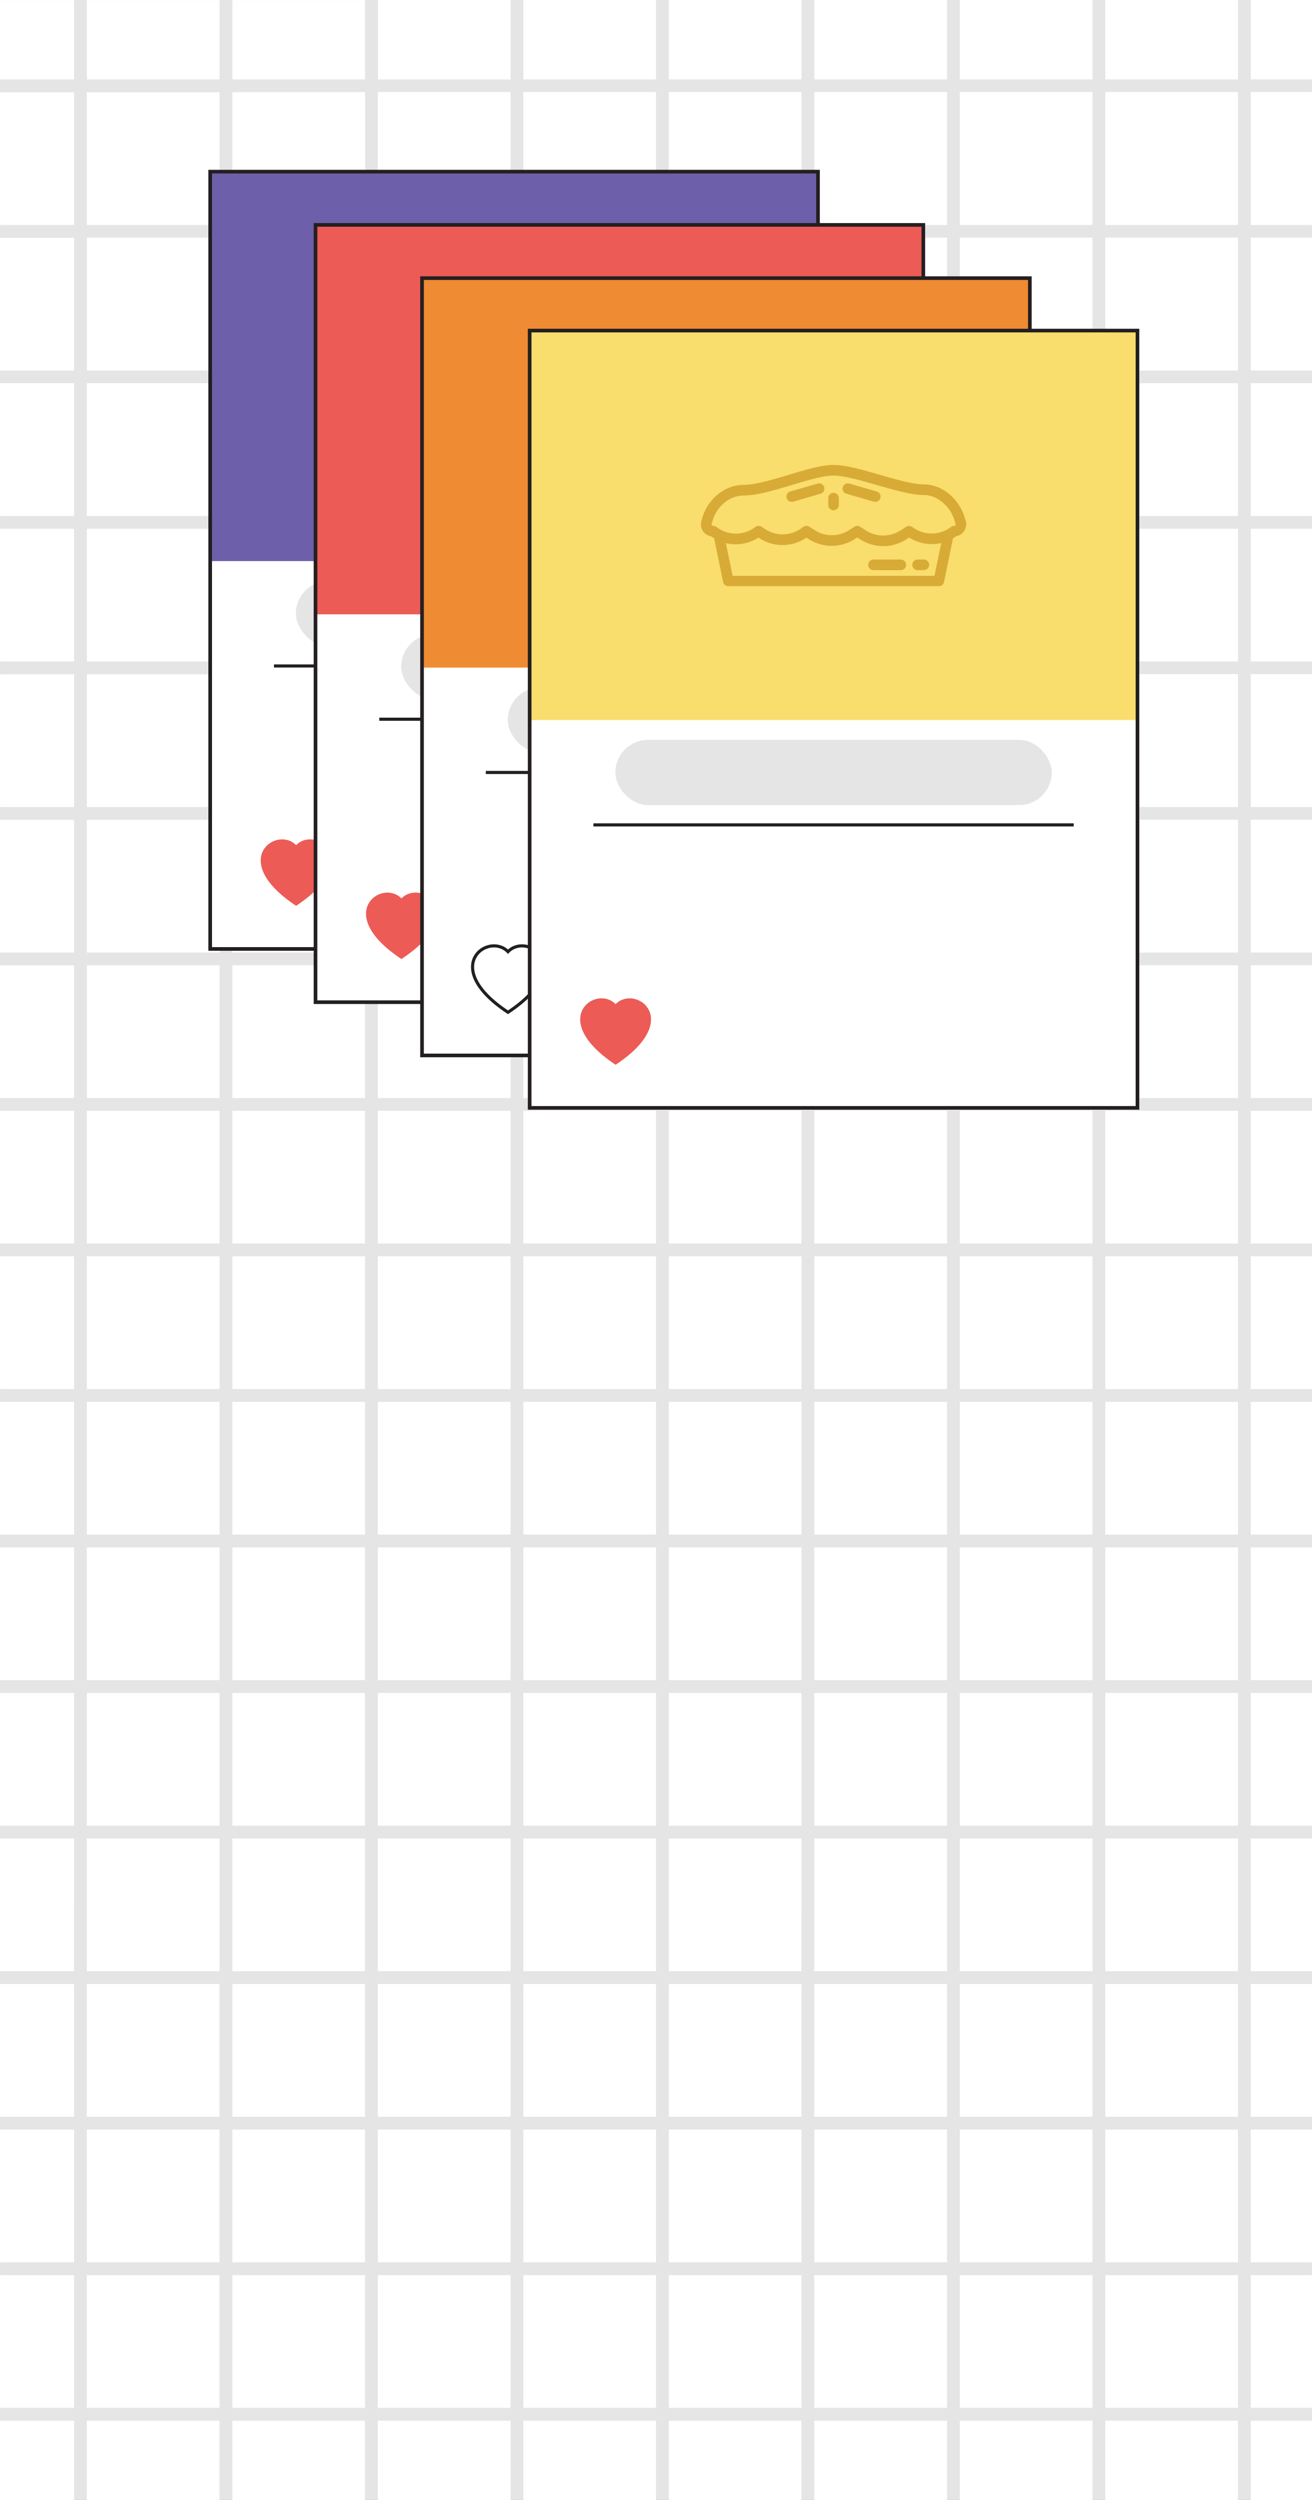 <svg xmlns="http://www.w3.org/2000/svg" viewBox="0 0 630 1200"><rect x="0" y="0" width="630" height="1200" fill="#333333" stroke="none"/><defs><style>.a{fill:#e5e5e5;}.b{fill:#fff;}.c{fill:#6d5fa9;}.d{fill:#5b8085;}.e,.g{fill:none;stroke:#231f20;stroke-miterlimit:10;}.e{stroke-width:1.75px;}.f{fill:#ec5b55;}.g{stroke-width:1.5px;}.h{fill:#ef8b33;}.i{fill:#f9dd6d;}.j{fill:#d8ab36;}</style></defs><rect class="a" x="-285" y="285" width="1200" height="630" transform="translate(915 285) rotate(90)"/><polygon class="b" points="321.15 742.77 321.15 806.48 384.86 806.48 384.86 806.48 384.87 806.48 384.87 742.77 321.16 742.77 321.16 742.77 321.15 742.77"/><polygon class="b" points="315 806.48 315.01 806.48 315.01 742.77 251.29 742.77 251.29 742.77 251.29 742.77 251.29 806.48 315 806.48 315 806.48"/><rect class="b" x="600.6" y="1022.22" width="29.38" height="63.71"/><rect class="b" x="391.01" y="1022.22" width="63.71" height="63.71"/><rect class="b" x="460.88" y="1022.22" width="63.71" height="63.71"/><rect class="b" x="530.74" y="1022.22" width="63.71" height="63.71"/><rect class="b" x="530.74" y="952.35" width="63.71" height="63.71"/><polygon class="b" points="460.88 812.63 460.88 876.34 524.59 876.34 524.59 876.34 524.59 876.34 524.59 812.63 460.88 812.63 460.88 812.63 460.88 812.63"/><rect class="b" x="41.7" y="1022.22" width="63.71" height="63.71"/><rect class="b" x="251.29" y="1092.08" width="63.71" height="63.71"/><rect class="b" x="391.01" y="1092.08" width="63.71" height="63.71"/><rect class="b" x="321.15" y="1092.08" width="63.71" height="63.71"/><rect class="b" x="530.74" y="1092.08" width="63.71" height="63.71"/><rect class="b" x="460.88" y="1092.08" width="63.71" height="63.71"/><rect class="b" x="600.6" y="1092.08" width="29.38" height="63.71"/><rect class="b" x="41.7" y="952.35" width="63.71" height="63.71"/><rect class="b" x="41.7" y="1092.08" width="63.71" height="63.71"/><rect class="b" x="111.57" y="1092.08" width="63.71" height="63.71"/><rect class="b" x="181.43" y="1092.08" width="63.71" height="63.71"/><polygon class="b" points="391.01 742.77 391.01 806.48 454.73 806.48 454.73 806.48 454.73 806.48 454.73 742.77 391.02 742.77 391.02 742.77 391.01 742.77"/><rect class="b" x="181.43" y="952.35" width="63.71" height="63.71"/><rect class="b" x="251.29" y="952.35" width="63.71" height="63.71"/><rect class="b" x="391.01" y="952.35" width="63.71" height="63.71"/><rect class="b" x="321.15" y="952.35" width="63.71" height="63.71"/><polygon class="b" points="530.74 742.77 530.74 806.48 594.45 806.48 594.45 806.48 594.46 806.48 594.46 742.77 530.74 742.77 530.74 742.77 530.74 742.77"/><rect class="b" x="321.15" y="1022.22" width="63.71" height="63.71"/><polygon class="b" points="460.88 742.77 460.88 806.48 524.59 806.48 524.59 806.48 524.59 806.48 524.59 742.77 460.88 742.77 460.88 742.77 460.88 742.77"/><rect class="b" x="111.57" y="1022.22" width="63.71" height="63.71"/><rect class="b" x="111.57" y="952.35" width="63.71" height="63.71"/><rect class="b" x="251.29" y="1022.22" width="63.71" height="63.71"/><rect class="b" x="460.88" y="952.35" width="63.71" height="63.71"/><rect class="b" x="181.43" y="1022.22" width="63.71" height="63.71"/><polygon class="b" points="391.01 812.63 391.01 876.34 454.73 876.34 454.73 876.34 454.73 876.34 454.73 812.63 391.02 812.63 391.02 812.63 391.01 812.63"/><polygon class="b" points="315 876.34 315.01 876.34 315.01 812.63 251.29 812.63 251.29 812.63 251.29 812.63 251.29 876.34 315 876.34 315 876.34"/><polygon class="b" points="321.15 812.63 321.15 876.34 384.86 876.34 384.86 876.34 384.87 876.34 384.87 812.63 321.16 812.63 321.16 812.63 321.15 812.63"/><rect class="b" x="600.6" y="952.35" width="29.38" height="63.71"/><rect class="b" x="530.74" y="1161.94" width="63.71" height="38.06"/><rect class="b" x="600.6" y="1161.94" width="29.38" height="38.06"/><rect class="b" x="460.88" y="1161.94" width="63.71" height="38.06"/><polygon class="b" points="600.6 812.63 600.6 876.34 629.98 876.34 629.98 876.34 629.99 876.34 629.99 812.63 600.61 812.63 600.61 812.63 600.6 812.63"/><polygon class="b" points="530.74 812.63 530.74 876.34 594.45 876.34 594.45 876.34 594.46 876.34 594.46 812.63 530.74 812.63 530.74 812.63 530.74 812.63"/><polygon class="b" points="600.6 742.77 600.6 806.48 629.98 806.48 629.98 806.48 629.99 806.48 629.99 742.77 600.61 742.77 600.61 742.77 600.6 742.77"/><rect class="b" x="0.02" y="1161.94" width="35.54" height="38.06"/><rect class="b" x="181.43" y="1161.94" width="63.71" height="38.06"/><rect class="b" x="111.57" y="1161.94" width="63.71" height="38.06"/><rect class="b" x="321.15" y="1161.94" width="63.71" height="38.06"/><rect class="b" x="41.7" y="1161.94" width="63.71" height="38.06"/><rect class="b" x="251.29" y="1161.94" width="63.71" height="38.06"/><rect class="b" x="0.02" y="952.35" width="35.54" height="63.71"/><rect class="b" x="0.02" y="1092.08" width="35.54" height="63.71"/><rect class="b" x="0.02" y="1022.22" width="35.54" height="63.71"/><rect class="b" x="391.01" y="1161.94" width="63.71" height="38.06"/><polygon class="b" points="384.87 457.17 384.87 393.45 321.16 393.45 321.16 393.52 321.15 393.52 321.15 457.23 384.87 457.23 384.87 457.17 384.87 457.17"/><polygon class="b" points="315.01 457.17 315.01 393.45 251.29 393.46 251.29 393.52 251.29 393.52 251.29 457.23 315 457.23 315 457.17 315.01 457.17"/><polygon class="b" points="629.99 736.62 629.99 672.9 600.61 672.9 600.61 672.9 600.6 672.9 600.6 736.62 629.98 736.62 629.98 736.62 629.99 736.62"/><polygon class="b" points="245.15 457.17 245.15 393.46 181.43 393.46 181.43 393.52 181.43 393.52 181.43 457.23 245.14 457.23 245.14 457.17 245.15 457.17"/><polygon class="b" points="175.28 527.03 175.28 463.32 111.57 463.32 111.57 463.38 111.57 463.38 111.57 527.1 175.28 527.1 175.28 527.03 175.28 527.03"/><polygon class="b" points="454.73 736.62 454.73 672.9 391.02 672.9 391.02 672.9 391.01 672.9 391.01 736.62 454.73 736.62 454.73 736.62 454.73 736.62"/><polygon class="b" points="524.59 736.62 524.59 672.9 460.88 672.9 460.88 672.9 460.88 672.9 460.88 736.62 524.59 736.62 524.59 736.62 524.59 736.62"/><polygon class="b" points="594.46 736.62 594.46 672.9 530.74 672.9 530.74 672.9 530.74 672.9 530.74 736.62 594.45 736.62 594.45 736.62 594.46 736.62"/><polygon class="b" points="460.88 533.18 460.88 533.24 460.88 533.24 460.88 566.8 460.88 566.8 460.88 596.89 524.59 596.89 524.59 533.18 460.88 533.18"/><polygon class="b" points="594.46 666.75 594.46 603.04 530.74 603.04 530.74 633.2 530.74 633.2 530.74 666.76 594.45 666.76 594.45 666.75 594.46 666.75"/><polygon class="b" points="524.59 527.03 524.59 463.32 460.88 463.32 460.88 463.38 460.88 463.38 460.88 527.1 524.59 527.1 524.59 527.03 524.59 527.03"/><rect class="b" x="41.71" y="672.9" width="63.71" height="63.71"/><polygon class="b" points="111.57 533.18 111.57 533.25 111.57 533.25 111.57 566.8 111.57 566.8 111.57 596.89 175.28 596.89 175.28 533.18 111.57 533.18"/><rect class="b" x="41.71" y="603.04" width="63.71" height="63.71"/><polygon class="b" points="105.42 806.48 105.42 742.77 41.71 742.77 41.71 806.48 49.95 806.48 49.95 806.48 105.42 806.48 105.42 806.48 105.42 806.48"/><polygon class="b" points="175.28 806.48 175.28 742.77 111.57 742.77 111.57 744.86 111.56 744.86 111.56 806.48 175.28 806.48 175.28 806.48 175.28 806.48"/><polygon class="b" points="245.15 806.48 245.15 742.77 181.43 742.77 181.43 742.77 181.43 742.77 181.43 806.48 245.14 806.48 245.14 806.48 245.15 806.48"/><polygon class="b" points="454.73 457.17 454.73 393.45 391.02 393.45 391.02 393.52 391.02 393.52 391.02 457.23 454.73 457.23 454.73 457.17 454.73 457.17"/><polygon class="b" points="321.16 533.18 321.16 533.24 321.15 533.24 321.15 566.8 321.16 566.8 321.16 596.89 384.87 596.89 384.87 533.18 321.16 533.18"/><polygon class="b" points="245.15 666.75 245.15 603.04 181.43 603.04 181.43 666.75 189.67 666.75 189.67 666.76 245.14 666.76 245.14 666.75 245.15 666.75"/><polygon class="b" points="251.29 533.18 251.29 533.25 251.29 533.25 251.29 566.8 251.29 566.8 251.29 596.89 315.01 596.89 315.01 533.18 251.29 533.18"/><polygon class="b" points="315.01 666.75 315.01 603.04 251.29 603.04 251.29 633.2 251.29 633.2 251.29 666.76 315 666.76 315 666.75 315.01 666.75"/><polygon class="b" points="454.73 666.75 454.73 603.04 391.02 603.04 391.02 633.2 391.01 633.2 391.01 666.76 454.73 666.76 454.73 666.75 454.73 666.75"/><polygon class="b" points="384.87 666.75 384.87 603.04 321.16 603.04 321.16 633.2 321.15 633.2 321.15 666.76 384.86 666.76 384.86 666.75 384.87 666.75"/><polygon class="b" points="105.42 457.17 105.42 401.7 105.42 401.7 105.42 393.52 41.7 393.52 41.7 457.23 105.42 457.23 105.42 457.17 105.42 457.17"/><polygon class="b" points="594.46 457.17 594.46 393.45 530.74 393.45 530.74 393.52 530.74 393.52 530.74 457.23 594.45 457.23 594.45 457.17 594.46 457.17"/><polygon class="b" points="384.87 736.62 384.87 672.9 321.16 672.9 321.16 672.9 321.15 672.9 321.15 736.62 384.86 736.62 384.86 736.62 384.87 736.62"/><polygon class="b" points="524.59 457.17 524.59 393.45 460.88 393.45 460.88 393.52 460.88 393.52 460.88 457.23 524.59 457.23 524.59 457.17 524.59 457.17"/><path class="b" d="M175.28,457.17V393.46H113.67l-.07.06h-2v63.71h63.71v-.06Z"/><polygon class="b" points="175.28 387.31 175.28 331.84 175.28 331.84 175.28 323.66 111.57 323.66 111.57 387.37 175.28 387.37 175.28 387.31 175.28 387.31"/><polygon class="b" points="175.28 736.62 175.28 672.9 111.57 672.9 111.57 736.62 119.81 736.62 119.81 736.62 175.28 736.62 175.28 736.62 175.28 736.62"/><rect class="b" x="111.57" y="603.04" width="63.71" height="63.71"/><polygon class="b" points="181.43 533.18 181.43 533.25 181.43 533.25 181.43 566.8 181.43 566.8 181.43 596.89 245.15 596.89 245.15 533.18 181.43 533.18"/><polygon class="b" points="315.01 736.62 315.01 672.9 251.29 672.9 251.29 672.91 251.29 672.91 251.29 736.62 315 736.62 315 736.62 315.01 736.62"/><polygon class="b" points="524.59 666.75 524.59 603.04 460.88 603.04 460.88 633.2 460.88 633.2 460.88 666.76 524.59 666.76 524.59 666.75 524.59 666.75"/><polygon class="b" points="245.15 736.62 245.15 672.9 181.43 672.9 181.43 675 181.43 675 181.43 736.62 245.14 736.62 245.14 736.62 245.15 736.62"/><polygon class="b" points="454.73 527.03 454.73 463.32 391.02 463.32 391.02 463.38 391.02 463.38 391.02 527.1 454.73 527.1 454.73 527.03 454.73 527.03"/><polygon class="b" points="391.02 533.18 391.02 533.24 391.02 533.24 391.02 566.8 391.02 566.8 391.02 596.89 454.73 596.89 454.73 533.18 391.02 533.18"/><polygon class="b" points="245.15 527.03 245.15 463.32 181.43 463.32 181.43 463.38 181.43 463.38 181.43 527.1 245.14 527.1 245.14 527.03 245.15 527.03"/><polygon class="b" points="315.01 527.03 315.01 463.32 251.29 463.32 251.29 463.38 251.29 463.38 251.29 527.1 315 527.1 315 527.03 315.01 527.03"/><polygon class="b" points="384.87 527.03 384.87 463.32 321.16 463.32 321.16 463.38 321.15 463.38 321.15 527.1 384.87 527.1 384.87 527.03 384.87 527.03"/><polygon class="b" points="629.99 666.75 629.99 603.04 600.61 603.04 600.61 633.2 600.6 633.2 600.6 666.76 629.98 666.76 629.98 666.75 629.99 666.75"/><polygon class="b" points="315.01 317.44 315.01 283.89 315 283.89 315 253.8 251.29 253.8 251.29 317.51 315 317.51 315 317.44 315.01 317.44"/><polygon class="b" points="245.15 317.44 245.15 283.89 245.14 283.89 245.14 253.8 181.43 253.8 181.43 317.51 245.14 317.51 245.14 317.44 245.15 317.44"/><polygon class="b" points="35.56 527.03 35.56 471.56 35.56 471.57 35.56 463.38 0.02 463.38 0.02 527.1 35.56 527.1 35.56 527.03 35.56 527.03"/><polygon class="b" points="600.61 533.18 600.61 533.24 600.6 533.24 600.6 566.8 600.61 566.8 600.61 596.89 629.99 596.89 629.99 533.18 600.61 533.18"/><polygon class="b" points="0.02 533.18 0.02 533.25 0.02 533.25 0.02 566.8 0.02 566.8 0.02 596.89 35.56 596.89 35.56 533.18 0.02 533.18"/><polygon class="b" points="524.59 916.05 524.59 882.49 460.88 882.49 460.88 882.49 460.88 882.49 460.88 946.2 524.59 946.2 524.59 916.05 524.59 916.05"/><polygon class="b" points="384.87 916.05 384.87 882.49 321.16 882.49 321.16 882.49 321.15 882.49 321.15 946.2 384.86 946.2 384.86 916.05 384.87 916.05"/><polygon class="b" points="594.46 916.05 594.46 882.49 530.74 882.49 530.74 882.49 530.74 882.49 530.74 946.2 594.45 946.2 594.45 916.05 594.46 916.05"/><polygon class="b" points="629.99 916.05 629.99 882.49 600.61 882.49 600.61 882.49 600.6 882.49 600.6 946.2 629.98 946.2 629.98 916.05 629.99 916.05"/><polygon class="b" points="454.73 916.05 454.73 882.49 391.02 882.49 391.02 882.49 391.01 882.49 391.01 946.2 454.73 946.2 454.73 916.05 454.73 916.05"/><polygon class="b" points="315.01 916.05 315.01 882.49 251.29 882.49 251.29 882.49 251.29 882.49 251.29 946.2 315 946.2 315 916.05 315.01 916.05"/><polygon class="b" points="35.56 916.05 35.56 882.49 0.02 882.49 0.02 882.49 0.01 882.49 0.01 946.2 35.55 946.2 35.55 916.05 35.56 916.05"/><polygon class="b" points="105.42 916.05 105.42 882.49 41.71 882.49 41.71 882.49 41.7 882.49 41.7 946.2 105.42 946.2 105.42 916.05 105.42 916.05"/><polygon class="b" points="245.15 916.05 245.15 882.49 181.43 882.49 181.43 882.49 181.43 882.49 181.43 946.2 245.14 946.2 245.14 916.05 245.15 916.05"/><polygon class="b" points="175.28 916.05 175.28 882.49 111.57 882.49 111.57 882.49 111.56 882.49 111.56 946.2 175.28 946.2 175.28 916.05 175.28 916.05"/><polygon class="b" points="524.59 387.31 524.59 323.59 460.88 323.59 460.88 323.66 460.88 323.66 460.88 387.37 524.59 387.37 524.59 387.31 524.59 387.31"/><polygon class="b" points="454.73 387.31 454.73 323.59 391.02 323.59 391.02 323.66 391.02 323.66 391.02 387.37 454.73 387.37 454.73 387.31 454.73 387.31"/><polygon class="b" points="315.01 387.31 315.01 323.59 251.29 323.59 251.29 323.66 251.29 323.66 251.29 387.37 315 387.37 315 387.31 315.01 387.31"/><polygon class="b" points="594.46 387.31 594.46 323.59 530.74 323.59 530.74 323.66 530.74 323.66 530.74 387.37 594.45 387.37 594.45 387.31 594.46 387.31"/><polygon class="b" points="384.87 387.31 384.87 323.59 321.16 323.59 321.16 323.66 321.15 323.66 321.15 387.37 384.87 387.37 384.87 387.31 384.87 387.31"/><polygon class="b" points="629.99 527.03 629.99 463.32 600.61 463.32 600.61 463.38 600.6 463.38 600.6 527.1 629.98 527.1 629.98 527.03 629.99 527.03"/><polygon class="b" points="530.74 533.18 530.74 533.24 530.74 533.24 530.74 566.8 530.74 566.8 530.74 596.89 594.46 596.89 594.46 533.18 530.74 533.18"/><polygon class="b" points="594.46 527.03 594.46 463.32 530.74 463.32 530.74 463.38 530.74 463.38 530.74 527.1 594.45 527.1 594.45 527.03 594.46 527.03"/><path class="b" d="M245.14,387.31V323.59H183.53l-.07.07h-2v63.71h63.71v-.06Z"/><polygon class="b" points="629.99 387.31 629.99 323.59 600.61 323.59 600.61 323.66 600.6 323.66 600.6 387.37 629.98 387.37 629.98 387.31 629.99 387.31"/><polygon class="b" points="629.99 457.17 629.99 393.45 600.61 393.45 600.61 393.52 600.6 393.52 600.6 457.23 629.98 457.23 629.98 457.17 629.99 457.17"/><polygon class="b" points="35.56 876.34 35.56 812.63 0.02 812.63 0.02 856.41 0.01 856.41 0.01 876.34 35.55 876.34 35.55 876.34 35.56 876.34"/><polygon class="b" points="245.15 876.34 245.15 812.63 181.43 812.63 181.43 812.63 181.43 812.63 181.43 876.34 245.14 876.34 245.14 876.34 245.15 876.34"/><polygon class="b" points="175.28 876.34 175.28 812.63 111.57 812.63 111.57 812.63 111.56 812.63 111.56 876.34 175.28 876.34 175.28 876.34 175.28 876.34"/><polygon class="b" points="105.42 876.34 105.42 812.63 41.71 812.63 41.71 814.72 41.7 814.73 41.7 876.34 105.42 876.34 105.42 876.34 105.42 876.34"/><path class="b" d="M105.42,527V463.32H43.8l-.06.06h-2v63.71h63.71V527Z"/><polygon class="b" points="41.71 533.18 41.71 533.25 41.7 533.25 41.7 566.8 41.71 566.8 41.71 596.89 105.42 596.89 105.42 533.18 41.71 533.18"/><rect class="b" x="0.02" y="603.04" width="35.54" height="63.71"/><rect class="b" x="0.02" y="742.77" width="35.54" height="63.71"/><rect class="b" x="0.02" y="672.9" width="35.54" height="63.71"/><polygon class="b" points="594.45 317.51 594.45 317.44 594.46 317.44 594.46 283.89 594.45 283.89 594.45 253.8 530.74 253.8 530.74 317.51 594.45 317.51"/><rect class="b" x="41.71" y="323.66" width="63.71" height="63.71"/><rect class="b" x="41.71" y="253.8" width="63.71" height="63.71"/><polygon class="b" points="454.73 317.51 454.73 317.44 454.73 317.44 454.73 283.89 454.73 283.89 454.73 253.8 391.02 253.8 391.02 317.51 454.73 317.51"/><polygon class="b" points="384.87 317.51 384.87 317.44 384.87 317.44 384.87 283.89 384.87 283.89 384.87 253.8 321.15 253.8 321.15 317.51 384.87 317.51"/><rect class="b" x="111.57" y="253.8" width="63.71" height="63.71"/><polygon class="b" points="524.59 317.51 524.59 317.44 524.59 317.44 524.59 283.89 524.59 283.89 524.59 253.8 460.88 253.8 460.88 317.51 524.59 317.51"/><polygon class="b" points="629.98 317.51 629.98 317.44 629.99 317.44 629.99 283.89 629.98 283.89 629.98 253.8 600.6 253.8 600.6 317.51 629.98 317.51"/><rect class="b" x="0.02" y="253.8" width="35.54" height="63.71"/><rect class="b" x="0.02" y="393.52" width="35.54" height="63.71"/><rect class="b" x="0.02" y="323.66" width="35.54" height="63.71"/><polygon class="b" points="629.98 0.04 629.98 0 600.6 0 600.6 0.04 600.6 38.09 600.6 38.13 629.98 38.13 629.98 38.09 629.98 0.04"/><polygon class="b" points="454.73 0.04 454.73 0 391.02 0 391.02 0.04 391.02 38.09 391.02 38.13 454.73 38.13 454.73 38.09 454.73 0.04"/><polygon class="b" points="524.59 0.04 524.59 0 460.88 0 460.88 0.04 460.88 38.09 460.88 38.13 524.59 38.13 524.59 38.09 524.59 0.04"/><polygon class="b" points="594.45 0.04 594.45 0 530.74 0 530.74 0.04 530.74 38.09 530.74 38.13 594.45 38.13 594.45 38.09 594.45 0.04"/><rect class="b" x="41.71" y="0.04" width="63.71" height="38.09"/><polygon class="b" points="315 44.28 315 44.21 251.29 44.21 251.29 44.28 251.29 107.92 251.29 107.99 315 107.99 315 107.92 315 44.28"/><polygon class="b" points="454.73 44.28 454.73 44.21 391.02 44.21 391.02 44.28 391.02 107.92 391.02 107.99 454.73 107.99 454.73 107.92 454.73 44.28"/><polygon class="b" points="384.87 44.28 384.87 44.21 321.15 44.21 321.15 44.28 321.15 107.92 321.15 107.99 384.87 107.99 384.87 107.92 384.87 44.28"/><polygon class="b" points="594.45 44.28 594.45 44.21 530.74 44.21 530.74 44.28 530.74 107.92 530.74 107.99 594.45 107.99 594.45 107.92 594.45 44.28"/><polygon class="b" points="524.59 44.28 524.59 44.21 460.88 44.21 460.88 44.28 460.88 107.92 460.88 107.99 524.59 107.99 524.59 107.92 524.59 44.28"/><polygon class="b" points="629.98 44.28 629.98 44.21 600.6 44.21 600.6 44.28 600.6 107.92 600.6 107.99 629.98 107.99 629.98 107.92 629.98 44.28"/><polygon class="b" points="105.42 52.45 105.42 44.28 41.7 44.28 41.7 107.99 105.42 107.99 105.42 107.92 105.42 52.45"/><path class="b" d="M175.28,44.28v-.07H113.66l-.07.07h-2V108h63.71V44.28Z"/><polygon class="b" points="245.14 44.28 245.14 44.21 181.43 44.21 181.43 44.28 181.43 107.92 181.43 107.99 245.14 107.99 245.14 107.92 245.14 44.28"/><polygon class="b" points="384.87 0.04 384.87 0 321.15 0 321.15 0.04 321.15 38.09 321.15 38.13 384.87 38.13 384.87 38.09 384.87 0.04"/><polygon class="b" points="175.28 4.93 175.28 0.04 111.57 0.04 111.57 38.13 175.28 38.13 175.28 38.09 175.28 4.93"/><polygon class="b" points="315 0.04 315 0 251.29 0 251.29 0.04 251.29 38.09 251.29 38.13 315 38.13 315 38.09 315 0.04"/><path class="b" d="M245.14,0V0H183.53l-.07,0h-2V38.13h63.71V0Z"/><polygon class="b" points="594.45 114.14 594.45 114.07 530.74 114.07 530.74 114.14 530.74 177.78 530.74 177.85 594.45 177.85 594.45 177.78 594.45 114.14"/><polygon class="b" points="629.98 114.14 629.98 114.07 600.6 114.07 600.6 114.14 600.6 177.78 600.6 177.85 629.98 177.85 629.98 177.78 629.98 114.14"/><polygon class="b" points="524.59 114.14 524.59 114.07 460.88 114.07 460.88 114.14 460.88 177.78 460.88 177.85 524.59 177.85 524.59 177.78 524.59 114.14"/><polygon class="b" points="524.59 184 524.59 183.93 460.88 183.93 460.88 184 460.88 217.56 460.88 247.65 524.59 247.65 524.59 217.56 524.59 184"/><polygon class="b" points="384.87 184 384.87 183.93 321.15 183.93 321.15 184 321.15 217.56 321.15 247.65 384.87 247.65 384.87 217.56 384.87 184"/><polygon class="b" points="594.45 184 594.45 183.93 530.74 183.93 530.74 184 530.74 217.56 530.74 247.65 594.45 247.65 594.45 217.56 594.45 184"/><polygon class="b" points="629.98 184 629.98 183.93 600.6 183.93 600.6 184 600.6 217.56 600.6 247.65 629.98 247.65 629.98 217.56 629.98 184"/><polygon class="b" points="454.73 184 454.73 183.93 391.02 183.93 391.02 184 391.02 217.56 391.02 247.65 454.73 247.65 454.73 217.56 454.73 184"/><polygon class="b" points="315 184 315 183.93 251.29 183.93 251.29 184 251.29 217.56 251.29 247.65 315 247.65 315 217.56 315 184"/><polygon class="b" points="35.56 184 35.56 183.93 0.02 183.93 0.02 184 0.02 217.56 0.02 247.65 35.56 247.65 35.56 217.56 35.56 184"/><polygon class="b" points="105.42 184 105.42 183.93 41.7 183.93 41.7 184 41.7 217.56 41.7 247.65 105.42 247.65 105.42 217.56 105.42 184"/><polygon class="b" points="245.14 184 245.14 183.93 181.43 183.93 181.43 184 181.43 217.56 181.43 247.65 245.14 247.65 245.14 217.56 245.14 184"/><polygon class="b" points="175.28 184 175.28 183.93 111.57 183.93 111.57 184 111.57 217.56 111.57 247.65 175.28 247.65 175.28 217.56 175.28 184"/><polygon class="b" points="35.56 122.32 35.56 114.14 0.02 114.14 0.02 157.86 0.02 177.78 0.02 177.85 35.56 177.85 35.56 177.78 35.56 122.32"/><polygon class="b" points="245.14 114.14 245.14 114.07 181.43 114.07 181.43 114.14 181.43 177.78 181.43 177.85 245.14 177.85 245.14 177.78 245.14 114.14"/><polygon class="b" points="175.28 114.14 175.28 114.07 111.57 114.07 111.57 114.14 111.57 177.78 111.57 177.85 175.28 177.85 175.28 177.78 175.28 114.14"/><polygon class="b" points="384.87 114.14 384.87 114.07 321.15 114.07 321.15 114.14 321.15 177.78 321.15 177.85 384.87 177.85 384.87 177.78 384.87 114.14"/><path class="b" d="M105.42,114.14v-.07H43.8l-.07.07h-2v63.71h63.71V114.14Z"/><polygon class="b" points="315 114.14 315 114.07 251.29 114.07 251.29 114.14 251.29 177.78 251.29 177.85 315 177.85 315 177.78 315 114.14"/><rect class="b" x="0.02" y="44.28" width="35.54" height="63.71"/><rect class="b" x="0.02" y="0.04" width="35.54" height="38.09"/><polygon class="b" points="454.73 114.14 454.73 114.07 391.02 114.07 391.02 114.14 391.02 177.78 391.02 177.85 454.73 177.85 454.73 177.78 454.73 114.14"/><rect class="b" x="100.93" y="82.39" width="291.86" height="373.11"/><rect class="c" x="100.93" y="82.78" width="291.86" height="186.55"/><path class="d" d="M310.32,173.8l-.47-1.59c-2.74-9.25-11-16-19.68-16-5.19,0-13.31-2.34-21.15-4.6-8.45-2.43-16.43-4.73-22.15-4.73s-13.36,2.3-21.51,4.74c-7.94,2.38-16.15,4.84-21.81,4.84-8.71,0-17,6.61-19.68,15.71l-.47,1.59a5.8,5.8,0,0,0,3.92,7.21,4.54,4.54,0,0,0,.75.16l.24.18c.4.27.8.52,1.2.77l4.31,21a2.56,2.56,0,0,0,2.49,2H297.4a2.54,2.54,0,0,0,2.49-2l4.32-21c.5-.29,1-.61,1.5-1a5.8,5.8,0,0,0,4.77-6.67A5.47,5.47,0,0,0,310.32,173.8Zm-15,26.32H198.38l-3.23-15.7a20.3,20.3,0,0,0,15.67-2.65l.29.19a20.23,20.23,0,0,0,22.69-.2l1.31.82a20.4,20.4,0,0,0,21.9-.1l1.19-.77L260,182.8a20.48,20.48,0,0,0,21.6-.09l1.53-1a20.23,20.23,0,0,0,15.45,2.62Zm10-24.24a.72.72,0,0,1-.58.29,2.5,2.5,0,0,0-1.53.52,15.24,15.24,0,0,1-17.91.42l-.72-.49a2.54,2.54,0,0,0-2.8-.06l-2.93,1.86a15.36,15.36,0,0,1-16.2.07l-3.12-2a2.55,2.55,0,0,0-2.72,0l-2.54,1.65a15.28,15.28,0,0,1-16.42.07l-2.74-1.74a2.54,2.54,0,0,0-2.82.07l-1.17.83a15.19,15.19,0,0,1-17.19.26l-1.72-1.13a2.53,2.53,0,0,0-2.91.08l-.34.24a15.24,15.24,0,0,1-17.76.25l-.8-.55a2.52,2.52,0,0,0-1.45-.46.69.69,0,0,1-.6-.25.73.73,0,0,1-.11-.64l.47-1.59c2.07-7,8.3-12.07,14.81-12.07s15-2.57,23.27-5.05c7.43-2.24,15.12-4.53,20.05-4.53s13,2.3,20.75,4.53c8.19,2.36,16.66,4.8,22.57,4.8,6.36,0,12.73,5.3,14.81,12.32l.47,1.59A.73.73,0,0,1,305.34,175.88Z"/><path class="d" d="M242.36,157.58a2.53,2.53,0,0,0-3.14-1.74h0l-13.11,3.78a2.54,2.54,0,1,0,1.34,4.9l.07,0,13.12-3.78A2.53,2.53,0,0,0,242.36,157.58Z"/><path class="d" d="M267.6,159.63l-13.11-3.78a2.54,2.54,0,0,0-1.41,4.88l13.11,3.78a2.8,2.8,0,0,0,.7.09,2.54,2.54,0,0,0,.71-5Z"/><path class="d" d="M246.86,160.28a2.54,2.54,0,0,0-2.54,2.54v3.28a2.54,2.54,0,1,0,5.08,0v-3.28a2.54,2.54,0,0,0-2.54-2.54Z"/><path class="d" d="M279.13,192.3H266a2.54,2.54,0,1,0,0,5.08h13.11a2.54,2.54,0,1,0,0-5.08Z"/><path class="d" d="M290.22,192.3h-3a2.54,2.54,0,0,0,0,5.08h3a2.54,2.54,0,0,0,0-5.08Z"/><rect class="e" x="100.93" y="82.39" width="291.86" height="373.11"/><path class="f" d="M142.2,405.69c9.44-9.7,33,7.27,0,29.1C109.17,413,132.77,396,142.2,405.69Z"/><line class="g" x1="131.55" y1="319.67" x2="362.17" y2="319.67"/><rect class="a" x="142.08" y="278.86" width="209.55" height="31.28" rx="15.64"/><rect class="b" x="151.5" y="107.95" width="291.86" height="373.11"/><rect class="f" x="151.5" y="108.34" width="291.86" height="186.55"/><path class="d" d="M360.89,199.36l-.47-1.59c-2.74-9.25-11-16-19.68-16-5.19,0-13.31-2.34-21.15-4.6-8.44-2.43-16.43-4.73-22.15-4.73s-13.36,2.3-21.51,4.74c-7.94,2.38-16.15,4.84-21.81,4.84-8.71,0-17,6.61-19.68,15.71l-.47,1.59a5.81,5.81,0,0,0,3.92,7.21,6.27,6.27,0,0,0,.75.17l.25.17c.39.27.79.52,1.2.77l4.31,21a2.54,2.54,0,0,0,2.48,2H348a2.56,2.56,0,0,0,2.49-2l4.32-21c.49-.29,1-.61,1.49-1a5.8,5.8,0,0,0,4.77-6.67A5.47,5.47,0,0,0,360.89,199.36Zm-15,26.32H249L245.72,210a20.33,20.33,0,0,0,15.68-2.65l.28.19a20.23,20.23,0,0,0,22.69-.2l1.31.82a20.4,20.4,0,0,0,21.9-.1l1.19-.77,1.77,1.1a20.49,20.49,0,0,0,21.59-.1l1.53-1a20.29,20.29,0,0,0,15.45,2.63Zm10-24.24a.72.72,0,0,1-.57.29,2.51,2.51,0,0,0-1.54.52,15.24,15.24,0,0,1-17.91.42l-.72-.49a2.54,2.54,0,0,0-2.8-.06L329.44,204a15.36,15.36,0,0,1-16.2.07l-3.12-2a2.53,2.53,0,0,0-2.71,0l-2.55,1.65a15.28,15.28,0,0,1-16.42.07l-2.74-1.74a2.54,2.54,0,0,0-2.82.07l-1.17.83a15.19,15.19,0,0,1-17.19.26l-1.72-1.13a2.51,2.51,0,0,0-2.9.08l-.35.24a15.24,15.24,0,0,1-17.76.25l-.8-.55a2.5,2.5,0,0,0-1.45-.46.67.67,0,0,1-.59-.25.73.73,0,0,1-.12-.64l.47-1.59c2.07-7,8.3-12.07,14.81-12.07s15-2.57,23.27-5c7.44-2.24,15.12-4.53,20.05-4.53s13,2.3,20.75,4.53c8.19,2.36,16.66,4.8,22.57,4.8,6.37,0,12.73,5.3,14.81,12.32l.47,1.59A.7.7,0,0,1,355.91,201.44Z"/><path class="d" d="M292.93,183.14a2.52,2.52,0,0,0-3.13-1.74h0l-13.11,3.78a2.54,2.54,0,0,0,1.34,4.9l.07,0,13.12-3.78A2.53,2.53,0,0,0,292.93,183.14Z"/><path class="d" d="M318.17,185.19l-13.1-3.78a2.54,2.54,0,0,0-1.42,4.88l13.11,3.78a2.83,2.83,0,0,0,.71.1,2.54,2.54,0,0,0,.7-5Z"/><path class="d" d="M297.43,185.85a2.54,2.54,0,0,0-2.54,2.53v3.28a2.54,2.54,0,1,0,5.08,0v-3.28a2.54,2.54,0,0,0-2.54-2.53Z"/><path class="d" d="M329.7,217.86H316.59a2.54,2.54,0,1,0,0,5.08H329.7a2.54,2.54,0,1,0,0-5.08Z"/><path class="d" d="M340.79,217.86h-3a2.54,2.54,0,1,0,0,5.08h3a2.54,2.54,0,0,0,0-5.08Z"/><rect class="e" x="151.5" y="107.95" width="291.86" height="373.11"/><path class="f" d="M192.77,431.25c9.44-9.7,33,7.27,0,29.1C159.74,438.53,183.34,421.55,192.77,431.25Z"/><line class="g" x1="182.12" y1="345.23" x2="412.74" y2="345.23"/><rect class="a" x="192.65" y="304.42" width="209.55" height="31.28" rx="15.64"/><rect class="b" x="202.65" y="133.51" width="291.86" height="373.11"/><rect class="h" x="202.65" y="133.9" width="291.86" height="186.55"/><path class="d" d="M412,224.92l-.47-1.59c-2.74-9.25-11-16-19.68-16-5.19,0-13.31-2.34-21.15-4.6-8.44-2.43-16.42-4.73-22.15-4.73s-13.36,2.3-21.5,4.74c-7.95,2.38-16.16,4.84-21.82,4.84-8.71,0-17,6.61-19.67,15.71l-.48,1.59a5.81,5.81,0,0,0,3.92,7.21,6.74,6.74,0,0,0,.75.17l.25.17c.39.27.79.52,1.2.77l4.31,21a2.54,2.54,0,0,0,2.49,2H399.13a2.55,2.55,0,0,0,2.49-2l4.32-21c.5-.29,1-.61,1.49-1a5.79,5.79,0,0,0,4.77-6.67A5.47,5.47,0,0,0,412,224.92Zm-15,26.32h-97l-3.23-15.7a20.36,20.36,0,0,0,15.68-2.64l.28.18a20.2,20.2,0,0,0,22.69-.2l1.31.82a20.4,20.4,0,0,0,21.9-.1l1.19-.77,1.77,1.1a20.49,20.49,0,0,0,21.59-.1l1.53-1a20.29,20.29,0,0,0,15.45,2.63Zm10-24.24a.73.73,0,0,1-.58.29,2.51,2.51,0,0,0-1.54.52,15.21,15.21,0,0,1-17.9.42l-.73-.49a2.54,2.54,0,0,0-2.8-.06l-2.93,1.86a15.36,15.36,0,0,1-16.2.07l-3.12-2a2.53,2.53,0,0,0-2.71,0L356,229.33a15.3,15.3,0,0,1-16.43.07l-2.74-1.74a2.52,2.52,0,0,0-2.81.07l-1.18.83a15.17,15.17,0,0,1-17.19.26L314,227.69a2.51,2.51,0,0,0-2.9.08l-.34.25a15.26,15.26,0,0,1-17.76.24l-.81-.55a2.49,2.49,0,0,0-1.44-.46.68.68,0,0,1-.6-.25.72.72,0,0,1-.12-.63l.48-1.6c2.06-7,8.29-12.07,14.8-12.07s15-2.57,23.28-5c7.43-2.24,15.12-4.53,20-4.53s13,2.3,20.76,4.53c8.18,2.36,16.65,4.8,22.56,4.8,6.37,0,12.73,5.3,14.81,12.32l.47,1.6A.68.68,0,0,1,407.07,227Z"/><path class="d" d="M344.09,208.7A2.55,2.55,0,0,0,341,207h0l-13.11,3.78a2.54,2.54,0,0,0,1.34,4.9l.06,0,13.12-3.78A2.54,2.54,0,0,0,344.09,208.7Z"/><path class="d" d="M369.33,210.75,356.22,207a2.54,2.54,0,1,0-1.42,4.88l13.11,3.78a2.83,2.83,0,0,0,.71.1,2.54,2.54,0,0,0,.7-5Z"/><path class="d" d="M348.58,211.41a2.54,2.54,0,0,0-2.54,2.53v3.28a2.54,2.54,0,0,0,5.08,0v-3.28a2.54,2.54,0,0,0-2.54-2.53Z"/><path class="d" d="M380.85,243.42H367.74a2.54,2.54,0,0,0,0,5.08h13.11a2.54,2.54,0,0,0,0-5.08Z"/><path class="d" d="M391.94,243.42h-3a2.54,2.54,0,0,0,0,5.08h3a2.54,2.54,0,1,0,0-5.08Z"/><rect class="e" x="202.65" y="133.51" width="291.86" height="373.11"/><path class="g" d="M243.93,456.81c9.43-9.7,33,7.28,0,29.1C210.9,464.09,234.49,447.11,243.93,456.81Z"/><line class="g" x1="233.27" y1="370.79" x2="463.89" y2="370.79"/><rect class="a" x="243.81" y="329.98" width="209.55" height="31.28" rx="15.64"/><rect class="b" x="254.33" y="158.68" width="291.86" height="373.11"/><rect class="i" x="254.33" y="159.07" width="291.86" height="186.55"/><path class="j" d="M463.72,250.09l-.47-1.59c-2.74-9.25-11-16-19.67-16-5.2,0-13.32-2.34-21.16-4.6-8.44-2.43-16.42-4.73-22.15-4.73s-13.36,2.3-21.5,4.74c-7.94,2.38-16.16,4.84-21.82,4.84-8.71,0-17,6.61-19.67,15.71l-.48,1.59a5.81,5.81,0,0,0,3.92,7.21,5,5,0,0,0,.75.16l.25.18c.39.27.79.52,1.2.77l4.31,21a2.54,2.54,0,0,0,2.49,2H450.81a2.54,2.54,0,0,0,2.49-2l4.32-21c.5-.29,1-.61,1.49-1a5.8,5.8,0,0,0,4.77-6.67A4.18,4.18,0,0,0,463.72,250.09Zm-15,26.32H351.79l-3.24-15.7a20.32,20.32,0,0,0,15.68-2.65l.28.19a20.25,20.25,0,0,0,22.7-.2l1.3.82a20.4,20.4,0,0,0,21.9-.1l1.2-.77,1.76,1.09A20.46,20.46,0,0,0,435,259l1.53-1A20.3,20.3,0,0,0,452,260.66Zm10-24.24a.73.73,0,0,1-.58.29,2.51,2.51,0,0,0-1.54.52,15.22,15.22,0,0,1-17.9.42l-.73-.49a2.53,2.53,0,0,0-2.79-.06l-2.93,1.86a15.37,15.37,0,0,1-16.21.07L413,252.83a2.55,2.55,0,0,0-2.72,0l-2.54,1.65a15.3,15.3,0,0,1-16.43.07l-2.74-1.74a2.52,2.52,0,0,0-2.81.07l-1.17.83a15.2,15.2,0,0,1-17.2.26l-1.72-1.13a2.51,2.51,0,0,0-2.9.08l-.34.24a15.24,15.24,0,0,1-17.76.25l-.8-.55a2.55,2.55,0,0,0-1.45-.46.68.68,0,0,1-.6-.25.7.7,0,0,1-.11-.64l.47-1.59c2.07-7,8.3-12.07,14.81-12.07s15-2.57,23.27-5.05c7.43-2.24,15.12-4.53,20-4.53s13,2.3,20.75,4.53c8.19,2.36,16.66,4.8,22.57,4.8,6.36,0,12.73,5.3,14.8,12.32l.47,1.59A.7.7,0,0,1,458.75,252.17Z"/><path class="j" d="M395.77,233.87a2.53,2.53,0,0,0-3.14-1.74h0l-13.11,3.78a2.54,2.54,0,1,0,1.34,4.9l.06,0L394,237A2.53,2.53,0,0,0,395.77,233.87Z"/><path class="j" d="M421,235.92l-13.11-3.78a2.54,2.54,0,1,0-1.41,4.88l13.11,3.78a3.19,3.19,0,0,0,.7.1,2.55,2.55,0,0,0,2.54-2.55,2.53,2.53,0,0,0-1.84-2.43Z"/><path class="j" d="M400.26,236.57a2.54,2.54,0,0,0-2.54,2.54v3.28a2.54,2.54,0,0,0,5.08,0v-3.28a2.54,2.54,0,0,0-2.54-2.54Z"/><path class="j" d="M432.53,268.59h-13.1a2.54,2.54,0,0,0,0,5.08h13.12a2.54,2.54,0,0,0,0-5.08Z"/><path class="j" d="M443.63,268.59h-3a2.54,2.54,0,0,0,0,5.08h3a2.54,2.54,0,0,0,0-5.08Z"/><rect class="e" x="254.33" y="158.68" width="291.86" height="373.11"/><path class="f" d="M295.61,482c9.43-9.7,33,7.27,0,29.1C262.58,489.26,286.17,472.28,295.61,482Z"/><line class="g" x1="284.95" y1="395.96" x2="515.57" y2="395.96"/><rect class="a" x="295.49" y="355.15" width="209.55" height="31.28" rx="15.64"/></svg>